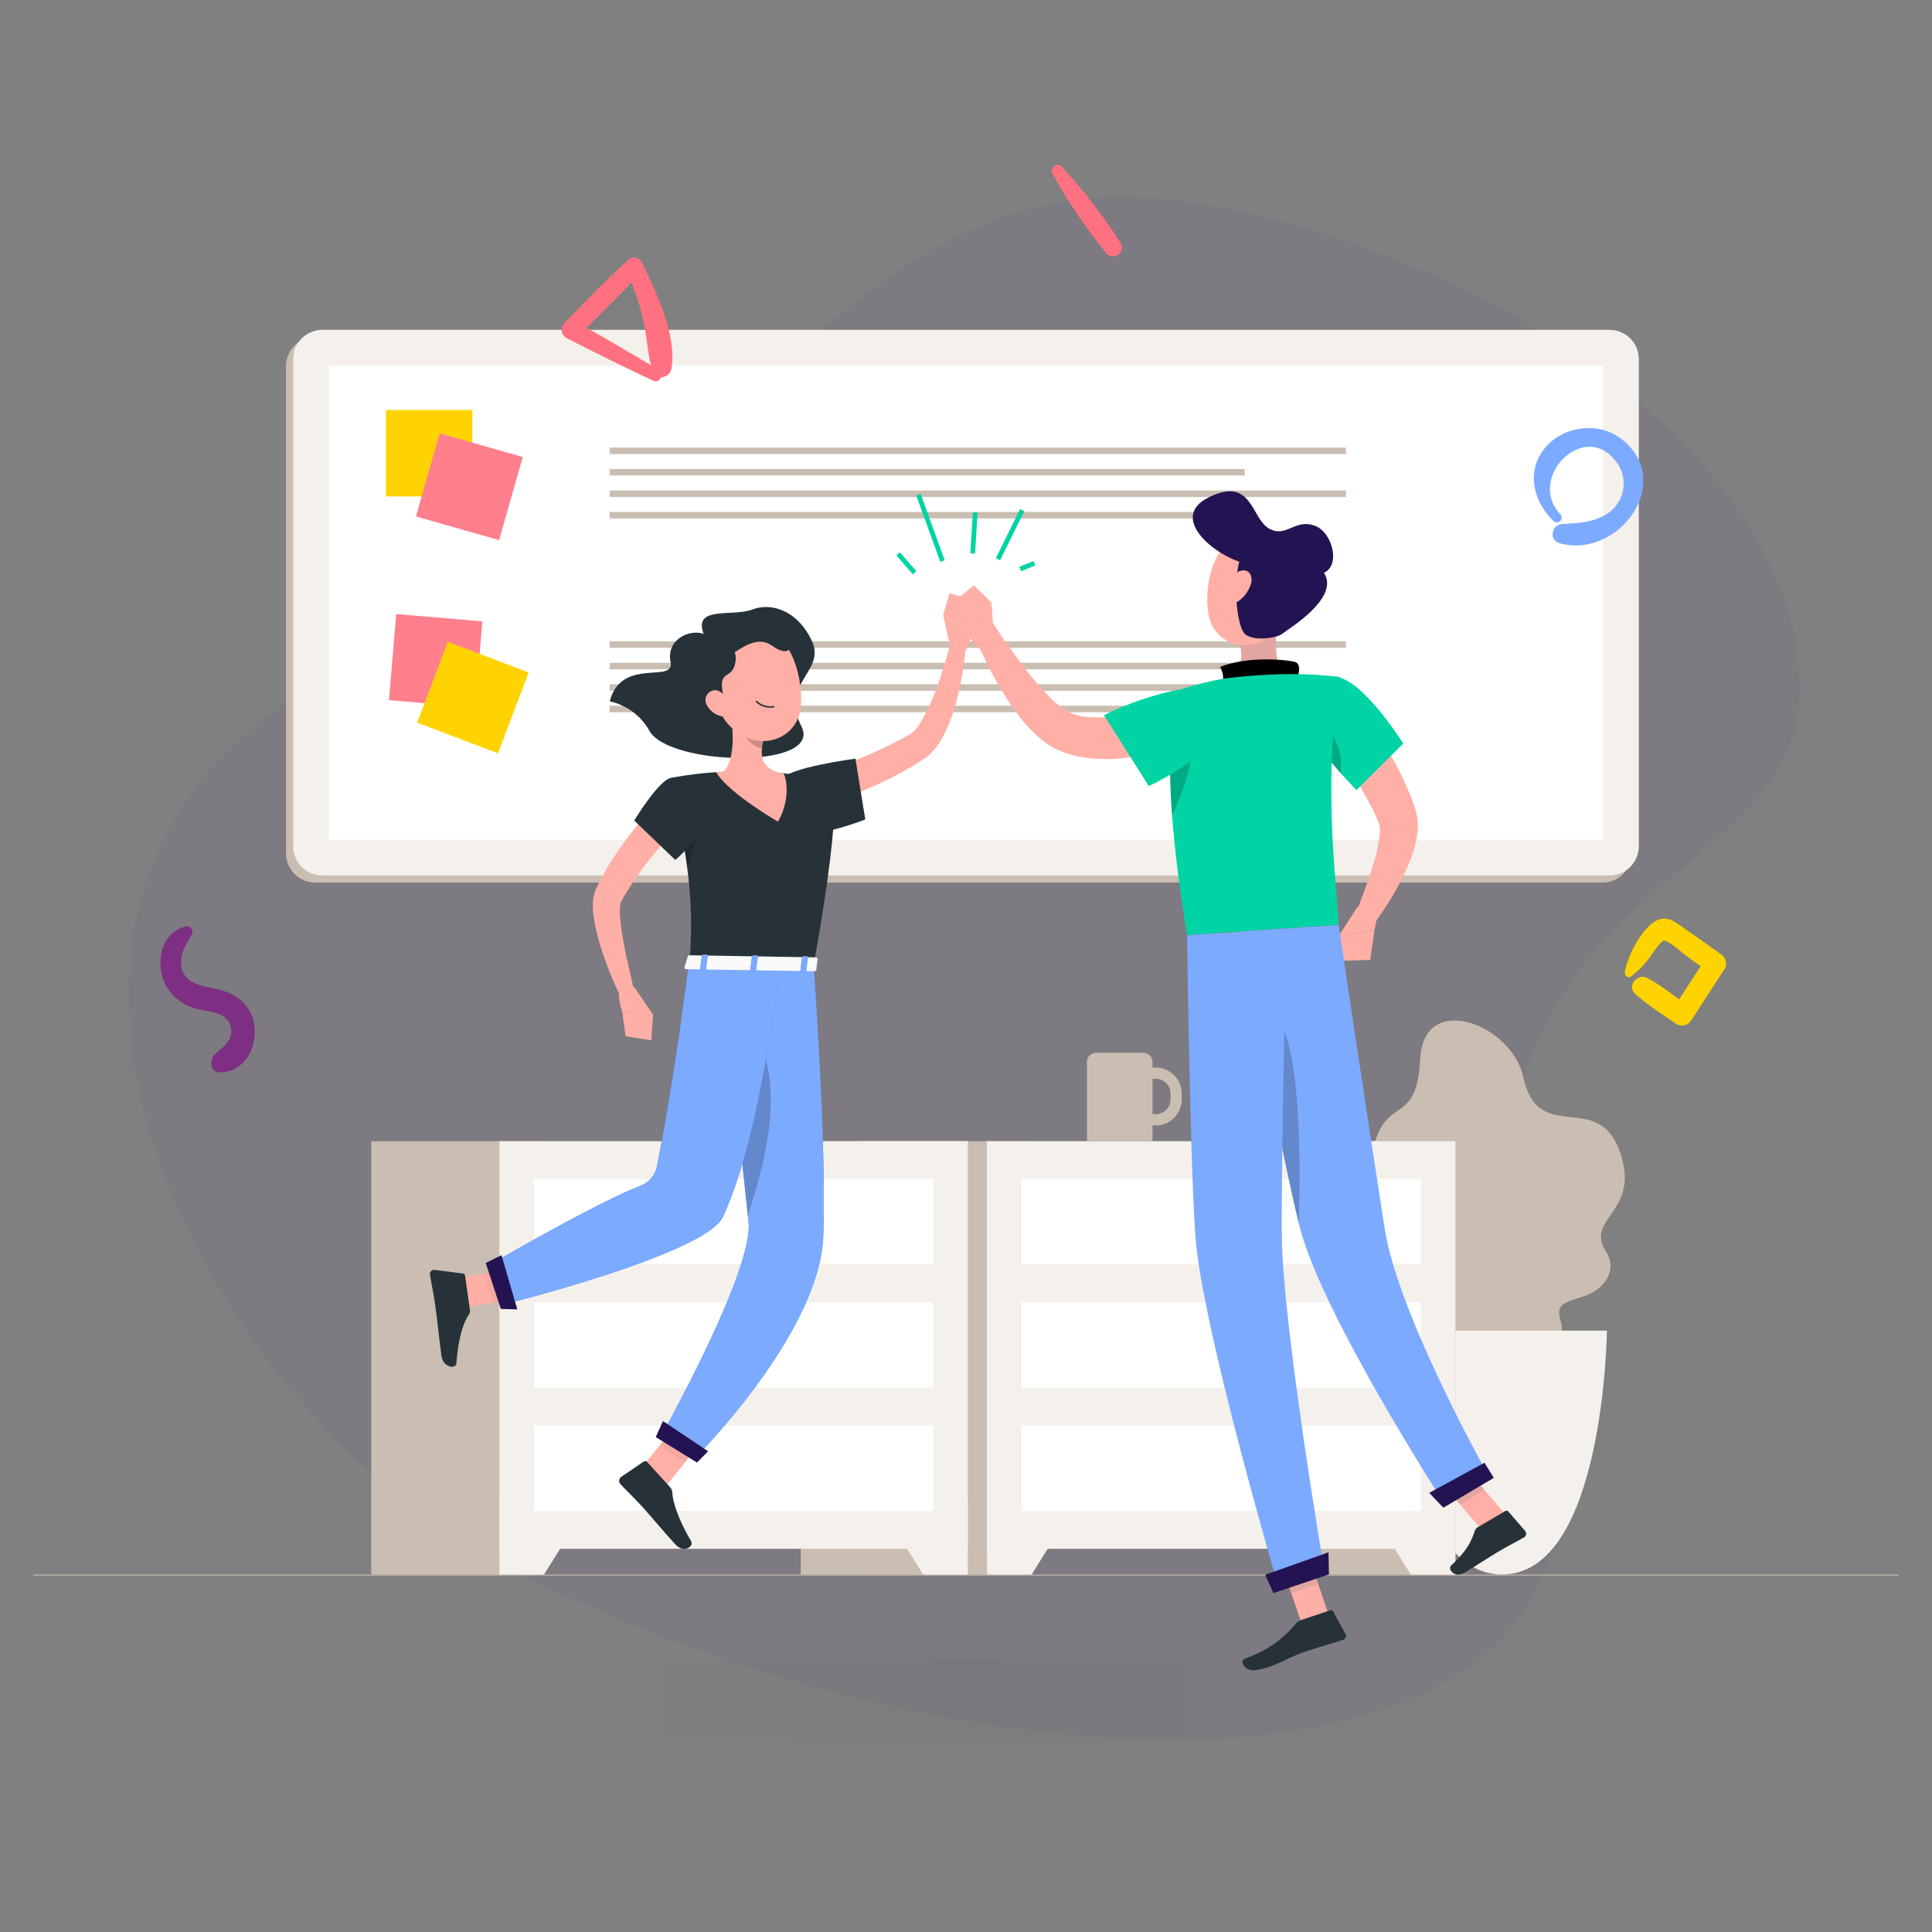 <svg width="540" height="540" viewBox="0 0 540 540" fill="none" xmlns="http://www.w3.org/2000/svg">
<rect x="0" y="0" width="540" height="540" fill="#808080" stroke="none"/>
<path opacity="0.05" d="M100.545 185.17C214.377 133.393 240.806 42.534 331.936 56.427C413.196 68.814 503.582 126.605 502.997 193.246C502.571 241.961 430.419 243.943 421.331 323.594C415.386 375.401 453.112 416.297 423.313 453.962C381.99 506.244 238.636 490.627 136.923 435.372C51.977 389.214 -21.533 240.702 100.545 185.17Z" fill="#440099"/>
<path d="M447.88 94.19H88.12C83.602 94.19 79.94 97.852 79.94 102.37V238.51C79.94 243.028 83.602 246.69 88.12 246.69H447.88C452.398 246.69 456.06 243.028 456.06 238.51V102.37C456.06 97.852 452.398 94.19 447.88 94.19Z" fill="#C9BEB1"/>
<path d="M449.88 92.19H90.12C85.602 92.19 81.94 95.852 81.94 100.37V236.51C81.94 241.028 85.602 244.69 90.12 244.69H449.88C454.398 244.69 458.06 241.028 458.06 236.51V100.37C458.06 95.852 454.398 92.19 449.88 92.19Z" fill="#F4F0EB"/>
<path d="M448.06 102.19H91.94V234.69H448.06V102.19Z" fill="white"/>
<path d="M132.02 114.59H107.86V138.75H132.02V114.59Z" fill="#FFD300"/>
<path d="M146.117 127.735L122.881 121.116L116.262 144.351L139.498 150.97L146.117 127.735Z" fill="#FF7F8D"/>
<path d="M134.826 173.67L110.753 171.624L108.706 195.697L132.779 197.744L134.826 173.67Z" fill="#FF7F8D"/>
<path d="M147.757 187.959L125.166 179.396L116.602 201.987L139.194 210.55L147.757 187.959Z" fill="#FFD300"/>
<path d="M376.19 125.09H170.4V126.91H376.19V125.09Z" fill="#C9BEB1"/>
<path d="M347.9 131.09H170.4V132.91H347.9V131.09Z" fill="#C9BEB1"/>
<path d="M376.19 137.09H170.4V138.91H376.19V137.09Z" fill="#C9BEB1"/>
<path d="M347.9 143.09H170.4V144.91H347.9V143.09Z" fill="#C9BEB1"/>
<path d="M376.19 179.25H170.4V181.07H376.19V179.25Z" fill="#C9BEB1"/>
<path d="M347.9 185.25H170.4V187.07H347.9V185.25Z" fill="#C9BEB1"/>
<path d="M376.19 191.25H170.4V193.07H376.19V191.25Z" fill="#C9BEB1"/>
<path d="M347.9 197.25H170.4V199.07H347.9V197.25Z" fill="#C9BEB1"/>
<path d="M530.64 440.1H9.36V440.36H530.64V440.1Z" fill="#C9BEB1"/>
<path d="M442.9 362.25C448.34 360.4 452.28 355.15 448.84 349.74C443.11 340.83 457.44 338.93 453.42 324.04C447.74 303.04 430.14 321.23 425.76 301.04C422.63 286.35 397.9 276.73 396.94 296.04C395.94 317.23 385.27 303.39 382.94 326.94C381.3 343.22 404.48 345.59 397.54 350.68C392.48 354.4 389.54 360.87 396.54 365.27C406.14 371.27 397.08 376.02 403.6 380.27C410.12 384.52 411.19 377.77 421.33 381.04C430.39 383.96 438.07 375.04 436.27 369.41C434.59 364.23 437.43 364.1 442.9 362.25Z" fill="#C9BEB1"/>
<path d="M390.52 371.91C390.52 371.91 391.26 440.07 419.83 440.07C448.4 440.07 449.14 371.91 449.14 371.91H390.52Z" fill="#F4F0EB"/>
<path d="M406.79 318.96H360.09V440.1H406.79V318.96Z" fill="#C9BEB1"/>
<path d="M394.32 440.1H406.79V419.19H381.24L394.32 440.1Z" fill="#F4F0EB"/>
<path d="M286.76 318.96H240.06V440.1H286.76V318.96Z" fill="#C9BEB1"/>
<path d="M406.79 318.96H275.86V432.9H406.79V318.96Z" fill="#F4F0EB"/>
<path d="M397.11 329.53H285.53V353.4H397.11V329.53Z" fill="white"/>
<path d="M288.33 440.1H275.87V419.19H301.4L288.33 440.1Z" fill="#F4F0EB"/>
<path d="M397.11 363.99H285.53V387.86H397.11V363.99Z" fill="white"/>
<path d="M397.11 398.44H285.53V422.31H397.11V398.44Z" fill="white"/>
<path d="M270.5 318.96H223.8V440.1H270.5V318.96Z" fill="#C9BEB1"/>
<path d="M258.03 440.1H270.5V419.19H244.96L258.03 440.1Z" fill="#F4F0EB"/>
<path d="M150.46 318.96H103.76V440.1H150.46V318.96Z" fill="#C9BEB1"/>
<path d="M270.5 318.96H139.57V432.9H270.5V318.96Z" fill="#F4F0EB"/>
<path d="M260.83 329.53H149.25V353.4H260.83V329.53Z" fill="white"/>
<path d="M152.04 440.1H139.57V419.19H165.12L152.04 440.1Z" fill="#F4F0EB"/>
<path d="M260.83 363.99H149.25V387.86H260.83V363.99Z" fill="white"/>
<path d="M260.83 398.44H149.25V422.31H260.83V398.44Z" fill="white"/>
<path d="M323 298.38C322.709 298.392 322.419 298.418 322.13 298.46V296.76C322.127 296.1 321.864 295.469 321.398 295.002C320.931 294.536 320.3 294.273 319.64 294.27H306.3C305.64 294.273 305.009 294.536 304.542 295.002C304.076 295.469 303.813 296.1 303.81 296.76V319H322.13V314.5C322.418 314.55 322.708 314.58 323 314.59C324.936 314.59 326.793 313.821 328.162 312.452C329.531 311.083 330.3 309.226 330.3 307.29V305.71C330.305 304.752 330.122 303.802 329.76 302.915C329.397 302.028 328.864 301.221 328.19 300.54C327.515 299.859 326.713 299.318 325.83 298.947C324.946 298.577 323.998 298.384 323.04 298.38H323ZM327.17 307.25C327.17 308.356 326.731 309.417 325.949 310.199C325.167 310.981 324.106 311.42 323 311.42C322.708 311.42 322.416 311.39 322.13 311.33V301.59C322.416 301.53 322.708 301.5 323 301.5C323.548 301.499 324.091 301.606 324.597 301.815C325.104 302.024 325.564 302.331 325.952 302.718C326.339 303.106 326.646 303.566 326.855 304.073C327.064 304.579 327.171 305.122 327.17 305.67V307.25Z" fill="#C9BEB1"/>
<g opacity="0.2">
<path opacity="0.2" d="M270 487.18C381.639 487.18 472.14 481.897 472.14 475.38C472.14 468.863 381.639 463.58 270 463.58C158.361 463.58 67.86 468.863 67.86 475.38C67.86 481.897 158.361 487.18 270 487.18Z" fill="url(#paint0_radial)"/>
</g>
<path d="M196.68 177.18C192.68 175.73 186.14 178.84 187.43 185.03C188.72 191.22 173.64 183.48 170.43 196.03C172.755 196.54 174.946 197.538 176.856 198.958C178.766 200.379 180.353 202.19 181.51 204.27C187 214.1 230.15 215.1 224 203C217.85 190.9 230.88 187.76 226.93 179.19C222.98 170.62 215.58 168.29 210.25 170.37C204.92 172.45 193.59 169.23 196.68 177.18Z" fill="#263238"/>
<path d="M224.29 217.72C226.69 216.97 229.29 216.13 231.72 215.24C234.15 214.35 236.67 213.46 239.11 212.48C243.953 210.568 248.669 208.351 253.23 205.84C253.78 205.55 254.46 205.16 254.61 205.05L255.07 204.69L255.56 204.22C256.305 203.425 256.959 202.55 257.51 201.61C258.783 199.46 259.877 197.209 260.78 194.88C261.78 192.49 262.64 190 263.43 187.48C264.22 184.96 265 182.38 265.68 179.86L269.96 180.55C269.508 186.111 268.54 191.618 267.07 197C266.289 199.817 265.241 202.552 263.94 205.17C263.232 206.625 262.363 207.997 261.35 209.26L260.44 210.26C260.135 210.62 259.8 210.954 259.44 211.26C258.802 211.763 258.134 212.227 257.44 212.65C252.692 215.669 247.698 218.281 242.51 220.46C237.388 222.682 232.127 224.569 226.76 226.11L224.29 217.72Z" fill="#FFAFA6"/>
<path d="M218.51 217.92C219.85 214.56 239.1 212.05 239.1 212.05L241.85 229.05C241.85 229.05 225.62 235.36 222.14 232.18C218.66 229 216.54 222.82 218.51 217.92Z" fill="#263238"/>
<path d="M265.11 178.79L263.62 171.88L271.46 175.62C271.46 175.62 271.78 181.09 268.76 182.91L268.01 182.53C267.282 182.158 266.644 181.63 266.143 180.983C265.642 180.337 265.289 179.588 265.11 178.79Z" fill="#FFAFA6"/>
<path d="M265.42 165.79L272.39 167.89L271.46 175.61L263.62 171.88L265.42 165.79Z" fill="#FFAFA6"/>
<path d="M178.25 411.58L185.56 416.1L196.96 401.85L190.7 396.17L178.25 411.58Z" fill="#FFAFA6"/>
<path d="M187.31 415.7L180.86 408.6C180.75 408.475 180.598 408.393 180.433 408.371C180.267 408.349 180.099 408.388 179.96 408.48L173.63 412.79C173.483 412.894 173.357 413.026 173.261 413.178C173.165 413.331 173.1 413.501 173.071 413.678C173.041 413.856 173.047 414.038 173.088 414.213C173.129 414.389 173.205 414.554 173.31 414.7L173.42 414.82C175.71 417.25 176.94 418.32 179.78 421.43C181.53 423.35 186.33 429.04 188.78 431.69C191.23 434.34 194 432.11 193.17 430.79C189.73 424.87 188.03 420.05 187.91 417.11C187.882 416.584 187.67 416.085 187.31 415.7Z" fill="#263238"/>
<g opacity="0.2">
<path opacity="0.2" d="M196.96 401.85L191.4 408.8L184.28 404.12L190.7 396.17L196.96 401.85Z" fill="black"/>
</g>
<path d="M232.31 218.41C232.31 218.41 236.36 219.91 227.41 269.85L192.75 269.3C193.55 255.2 193.75 246.49 187.53 217.43C192.349 216.509 197.229 215.941 202.13 215.73C207.376 215.445 212.636 215.535 217.87 216C224.67 216.71 232.31 218.41 232.31 218.41Z" fill="#263238"/>
<path opacity="0.2" d="M191.12 235.84C191.51 238.17 191.82 240.33 192.12 242.34C193.568 238.93 194.482 235.318 194.83 231.63L191.12 235.84Z" fill="black"/>
<path d="M204 198C204.91 203.08 205.75 212.38 202.15 215.73C202.15 215.73 203.45 220.94 212.87 221.04C223.21 221.21 217.87 215.99 217.87 215.99C212.24 214.55 212.46 210.36 213.51 206.44L204 198Z" fill="#FFAFA6"/>
<path d="M202.23 215.75C207.486 215.447 212.756 215.53 218 216L219 216.11C220.22 218.52 220.54 224.34 217.44 229.66C217.44 229.66 203.66 221.73 200.17 215.85C200.79 215.8 201.49 215.77 202.23 215.75Z" fill="#FFAFA6"/>
<path opacity="0.2" d="M207.92 201.47L213.56 206.47C213.3 207.38 213.12 208.31 213.02 209.25C210.88 208.91 207.95 206.49 207.75 204.25C207.63 203.321 207.688 202.378 207.92 201.47Z" fill="black"/>
<path d="M198.71 189.18C200.5 197.46 201.09 201 206.01 204.64C213.31 210.12 223.13 206.1 223.84 197.45C224.48 189.66 221.44 177.45 212.74 175.37C210.825 174.899 208.821 174.926 206.92 175.45C205.018 175.973 203.282 176.975 201.878 178.36C200.474 179.745 199.449 181.467 198.899 183.361C198.35 185.255 198.295 187.259 198.74 189.18H198.71Z" fill="#FFAFA6"/>
<path d="M198.92 178.61C202.4 178.84 206.49 180.61 205.5 185.36C204.51 190.11 200.69 186.98 202.08 193.91C203.47 200.84 190.67 196.83 192.6 190.47C194.53 184.11 193.58 178.27 198.92 178.61Z" fill="#263238"/>
<path d="M196.69 184C201.77 188.73 208.87 175.54 215.82 180.49C222.77 185.44 222.65 176.97 214.82 174.89C206.99 172.81 190.55 178.24 196.69 184Z" fill="#263238"/>
<path d="M227.41 269.85C227.41 269.85 231.08 319.51 230.1 345.53C229.1 372.64 194.53 407.24 194.53 407.24L185.6 400C185.37 400.11 210.6 355.22 209.23 341.61C206.1 312.71 202 269.4 202 269.4L227.41 269.85Z" fill="#407BFF"/>
<path d="M227.41 269.85C227.41 269.85 231.08 319.51 230.1 345.53C229.1 372.64 194.53 407.24 194.53 407.24L185.6 400C185.37 400.11 210.6 355.22 209.23 341.61C206.1 312.71 202 269.4 202 269.4L227.41 269.85Z" fill="#7CAAFF"/>
<path d="M183.29 401.67L194.81 408.79L197.93 405.64L185.3 397.2L183.29 401.67Z" fill="#241352"/>
<path opacity="0.2" d="M210.65 287.32C207.52 281.92 205.26 282.1 203.57 285.47C205 300.21 207.19 322.39 209.03 339.85C213.14 327.08 220.17 303.94 210.65 287.32Z" fill="black"/>
<path d="M125.55 357.64L128.29 365.72L148.02 362.32L145.28 354.24L125.55 357.64Z" fill="#FFAFA6"/>
<path d="M131.34 366.09L130 356.61C129.979 356.438 129.9 356.278 129.776 356.157C129.653 356.035 129.492 355.959 129.32 355.94L121.52 354.94C121.366 354.914 121.208 354.92 121.057 354.957C120.905 354.994 120.762 355.061 120.637 355.155C120.512 355.248 120.407 355.366 120.329 355.501C120.25 355.636 120.199 355.785 120.18 355.94C120.16 356.066 120.16 356.194 120.18 356.32C120.7 359.63 121.18 361.22 121.73 365.41C122.1 367.97 122.88 375.35 123.38 378.9C123.88 382.45 127.49 382.59 127.55 381.11C128.05 374.47 129.39 369.77 130.98 367.55C131.285 367.128 131.415 366.605 131.34 366.09Z" fill="#263238"/>
<g opacity="0.2">
<path opacity="0.2" d="M148.02 362.32L137.85 364.07L135.1 355.99L145.27 354.24L148.02 362.32Z" fill="black"/>
</g>
<path d="M217.87 269.74C217.87 269.74 213.13 316.24 202.06 340.12C197.27 350.47 141.27 364.47 141.27 364.47L136.37 354C135.61 354 168.15 335.46 178.97 331.45C180.153 331.009 181.202 330.271 182.018 329.308C182.834 328.345 183.389 327.189 183.63 325.95C189.08 298.5 192.49 269.32 192.49 269.32L217.87 269.74Z" fill="#407BFF"/>
<path d="M217.87 269.74C217.87 269.74 213.13 316.24 202.06 340.12C197.27 350.47 141.27 364.47 141.27 364.47L136.37 354C135.61 354 168.15 335.46 178.97 331.45C180.153 331.009 181.202 330.271 182.018 329.308C182.834 328.345 183.389 327.189 183.63 325.95C189.08 298.5 192.49 269.32 192.49 269.32L217.87 269.74Z" fill="#7CAAFF"/>
<path d="M135.75 353L139.99 365.85L144.59 365.98L140.17 350.83L135.75 353Z" fill="#241352"/>
<path d="M215.32 197.8C215.655 197.797 215.989 197.77 216.32 197.72C216.372 197.71 216.419 197.681 216.45 197.639C216.482 197.596 216.496 197.543 216.49 197.49C216.48 197.438 216.451 197.392 216.409 197.36C216.366 197.328 216.313 197.314 216.26 197.32C215.415 197.468 214.547 197.416 213.725 197.167C212.904 196.919 212.152 196.482 211.53 195.89C211.493 195.854 211.442 195.833 211.39 195.833C211.338 195.833 211.287 195.854 211.25 195.89C211.215 195.93 211.196 195.982 211.196 196.035C211.196 196.089 211.215 196.14 211.25 196.18C211.786 196.709 212.422 197.125 213.121 197.403C213.82 197.681 214.568 197.816 215.32 197.8Z" fill="#263238"/>
<path d="M197.63 197.19C198.429 198.62 199.764 199.674 201.34 200.12C203.42 200.69 204.46 198.81 203.87 196.84C203.34 195.07 201.61 192.67 199.51 192.93C198.784 193.048 198.134 193.449 197.703 194.045C197.272 194.641 197.095 195.384 197.21 196.11C197.27 196.496 197.414 196.865 197.63 197.19Z" fill="#FFAFA6"/>
<path d="M191.25 229C189.72 230.65 188.13 232.45 186.56 234.22C184.99 235.99 183.44 237.78 182.02 239.63C179.111 243.212 176.484 247.014 174.16 251L173.75 251.73C173.697 251.834 173.637 251.935 173.57 252.03C173.462 252.321 173.388 252.623 173.35 252.93C173.24 253.91 173.22 254.897 173.29 255.88C173.448 258.156 173.742 260.42 174.17 262.66C174.55 264.97 175.03 267.31 175.59 269.66C176.15 272.01 176.59 274.36 177.23 276.66L173.23 278.14C171.073 273.638 169.245 268.986 167.76 264.22C166.989 261.743 166.397 259.213 165.99 256.65C165.77 255.218 165.68 253.769 165.72 252.32C165.761 251.416 165.908 250.52 166.16 249.65C166.238 249.378 166.332 249.111 166.44 248.85C166.58 248.52 166.63 248.41 166.7 248.26L167.13 247.37C168.241 245.035 169.5 242.774 170.9 240.6C172.25 238.42 173.74 236.43 175.24 234.34C178.233 230.284 181.493 226.432 185 222.81L191.25 229Z" fill="#FFAFA6"/>
<path d="M187.54 217.43C183.99 218.15 177.27 229.35 177.27 229.35L188.74 240.35C188.74 240.35 197.15 233.3 197 228.59C196.84 223.69 191.6 216.57 187.54 217.43Z" fill="#263238"/>
<path d="M192.26 267.26L191.32 270.39C191.19 270.63 191.47 270.88 191.88 270.89L227.56 271.46C227.87 271.46 228.13 271.31 228.15 271.12L228.52 267.99C228.52 267.77 228.27 267.58 227.92 267.58L192.85 267C192.737 266.981 192.621 266.996 192.516 267.042C192.412 267.088 192.322 267.164 192.26 267.26Z" fill="#FAFAFA"/>
<path d="M196.91 271.26H196C195.81 271.26 195.67 271.16 195.68 271.04L196.2 267.04C196.2 266.92 196.37 266.83 196.56 266.83H197.5C197.69 266.83 197.82 266.93 197.81 267.06L197.3 271.06C197.26 271.17 197.09 271.26 196.91 271.26Z" fill="#407BFF"/>
<path d="M196.91 271.26H196C195.81 271.26 195.67 271.16 195.68 271.04L196.2 267.04C196.2 266.92 196.37 266.83 196.56 266.83H197.5C197.69 266.83 197.82 266.93 197.81 267.06L197.3 271.06C197.26 271.17 197.09 271.26 196.91 271.26Z" fill="#7CAAFF"/>
<path d="M224.91 271.71H224C223.81 271.71 223.68 271.62 223.69 271.49L224.2 267.49C224.2 267.37 224.38 267.28 224.56 267.28H225.5C225.69 267.28 225.84 267.38 225.81 267.5L225.31 271.5C225.25 271.62 225.1 271.71 224.91 271.71Z" fill="#407BFF"/>
<path d="M224.91 271.71H224C223.81 271.71 223.68 271.62 223.69 271.49L224.2 267.49C224.2 267.37 224.38 267.28 224.56 267.28H225.5C225.69 267.28 225.84 267.38 225.81 267.5L225.31 271.5C225.25 271.62 225.1 271.71 224.91 271.71Z" fill="#7CAAFF"/>
<path d="M210.91 271.48H210C209.81 271.48 209.67 271.38 209.69 271.26L210.19 267.26C210.215 267.188 210.265 267.127 210.331 267.089C210.397 267.05 210.475 267.036 210.55 267.05H211.5C211.69 267.05 211.82 267.15 211.81 267.27L211.3 271.27C211.26 271.39 211.1 271.48 210.91 271.48Z" fill="#407BFF"/>
<path d="M210.91 271.48H210C209.81 271.48 209.67 271.38 209.69 271.26L210.19 267.26C210.215 267.188 210.265 267.127 210.331 267.089C210.397 267.05 210.475 267.036 210.55 267.05H211.5C211.69 267.05 211.82 267.15 211.81 267.27L211.3 271.27C211.26 271.39 211.1 271.48 210.91 271.48Z" fill="#7CAAFF"/>
<path d="M177.34 276L182.55 283.62L173.92 282.73C173.92 282.73 171.83 277.67 174 274.91L177.34 276Z" fill="#FFAFA6"/>
<path d="M182.05 290.77L174.87 289.63L173.9 282.71L182.53 283.61L182.05 290.77Z" fill="#FFAFA6"/>
<path d="M333.4 206.14L332.16 206.74L331.01 207.25C330.25 207.57 329.49 207.87 328.72 208.17C327.18 208.75 325.64 209.28 324.07 209.76C320.884 210.73 317.623 211.429 314.32 211.85C310.876 212.27 307.394 212.27 303.95 211.85C302.138 211.634 300.35 211.249 298.61 210.7C298.17 210.58 297.72 210.41 297.28 210.26L296.63 210.02L295.88 209.7C295.385 209.496 294.903 209.259 294.44 208.99C293.98 208.74 293.53 208.49 293.13 208.22C291.594 207.206 290.166 206.037 288.87 204.73C287.667 203.542 286.531 202.287 285.47 200.97C283.477 198.453 281.653 195.808 280.01 193.05C276.801 187.708 274.077 182.088 271.87 176.26L277.22 173.66C278.8 176.08 280.43 178.66 282.14 180.95C283.85 183.24 285.54 185.73 287.35 187.95C289.076 190.188 290.933 192.321 292.91 194.34C294.599 196.18 296.55 197.76 298.7 199.03C300.699 199.95 302.869 200.44 305.07 200.47C307.624 200.593 310.183 200.428 312.7 199.98C315.36 199.528 317.987 198.893 320.56 198.08C321.893 197.68 323.193 197.24 324.46 196.76C325.1 196.52 325.74 196.26 326.36 196.01L327.29 195.63L328.1 195.28L333.4 206.14Z" fill="#FFAFA6"/>
<path d="M277.67 176.49L277.15 168.44L270.07 175.84C270.07 175.84 271.91 181.43 275.67 182.09L276.27 181.41C276.851 180.744 277.278 179.957 277.52 179.107C277.762 178.256 277.813 177.363 277.67 176.49Z" fill="#FFAFA6"/>
<path d="M272.22 163.63L266.09 168.49L270.06 175.84L277.15 168.44L272.22 163.63Z" fill="#FFAFA6"/>
<path d="M377.15 194.68C379.07 196.93 380.68 199.1 382.37 201.38C384.06 203.66 385.56 205.98 387.05 208.38C390.13 213.239 392.717 218.395 394.77 223.77L395.49 225.92L395.67 226.45L395.75 226.72L395.87 227.13C396.025 227.693 396.135 228.269 396.2 228.85C396.401 230.712 396.31 232.595 395.93 234.43C395.311 237.411 394.348 240.311 393.06 243.07C390.709 248.202 387.82 253.069 384.44 257.59L379.23 254.59C380.16 252.18 381.12 249.68 381.97 247.22C382.82 244.76 383.65 242.3 384.32 239.92C384.981 237.656 385.43 235.336 385.66 232.99C385.742 232.168 385.698 231.338 385.53 230.53C385.516 230.437 385.482 230.348 385.43 230.27V230.2L385.35 229.99L385.17 229.58L384.48 227.93C382.33 223.392 379.829 219.029 377 214.88C375.58 212.79 374.08 210.64 372.57 208.53C371.06 206.42 369.44 204.36 367.94 202.4L377.15 194.68Z" fill="#FFAFA6"/>
<path d="M378.43 255L374.05 261.77L384.14 260C384.14 260 386 254.41 383.37 251.66L382.48 251.85C381.612 252.038 380.797 252.418 380.096 252.964C379.395 253.509 378.825 254.205 378.43 255Z" fill="#FFAFA6"/>
<path d="M375.16 268.54L382.98 268.3L384.16 260.02L374.07 261.74L375.16 268.54Z" fill="#FFAFA6"/>
<path d="M356.84 170.36C357.08 176.9 355.2 184.96 359.37 188.54C359.37 188.54 357.96 194.54 347.19 195.28C335.35 196.09 341.35 189.78 341.35 189.78C347.78 187.78 347.46 182.99 346.2 178.55L356.84 170.36Z" fill="#E2A6A1"/>
<path d="M362.28 190.37C363.07 188.44 363.82 185.52 361.87 184.98C359.72 184.4 348.92 183.27 341.02 186.4C341.506 187.274 341.802 188.24 341.888 189.236C341.974 190.232 341.849 191.236 341.52 192.18L362.28 190.37Z" fill="black"/>
<path d="M371.32 451.22L363.78 453.73L357.89 436.31L365.42 433.8L371.32 451.22Z" fill="#FFAFA6"/>
<path d="M420.82 423.35L413.98 427.39L401.81 413.21L408.66 409.18L420.82 423.35Z" fill="#FFAFA6"/>
<path d="M413.05 426.86L420.73 422.33C420.866 422.253 421.025 422.225 421.179 422.251C421.334 422.276 421.475 422.354 421.58 422.47L426.28 427.9C426.382 428.023 426.459 428.166 426.506 428.319C426.552 428.472 426.567 428.633 426.551 428.793C426.534 428.952 426.485 429.107 426.408 429.247C426.33 429.387 426.226 429.511 426.1 429.61L425.95 429.72C423.24 431.26 421.85 431.87 418.46 433.89C416.38 435.11 412.21 437.89 409.35 439.55C406.49 441.21 404.54 438.55 405.58 437.6C410.21 433.32 411.32 430.52 412.17 427.98C412.316 427.511 412.629 427.112 413.05 426.86Z" fill="#263238"/>
<path d="M363.57 452.84L371.8 450.08C371.948 450.031 372.109 450.037 372.253 450.095C372.398 450.154 372.517 450.262 372.59 450.4L376.05 456.65C376.126 456.787 376.174 456.938 376.191 457.093C376.209 457.249 376.195 457.407 376.151 457.557C376.108 457.708 376.035 457.848 375.937 457.971C375.839 458.093 375.717 458.195 375.58 458.27C375.511 458.31 375.437 458.34 375.36 458.36C372.36 459.31 368.06 460.56 364.36 461.8C359.99 463.26 356.28 466.02 350.94 466.8C347.72 467.26 346.47 464.13 347.82 463.67C353.82 461.42 357.82 458.91 362 454.03C362.405 453.498 362.948 453.086 363.57 452.84Z" fill="#263238"/>
<path d="M373.12 189.17C380.69 189.42 392.22 207.83 392.22 207.83L379.15 220.83C374.659 216.27 370.546 211.354 366.85 206.13C361.08 197.8 365.38 188.92 373.12 189.17Z" fill="#00D4A4"/>
<path opacity="0.2" d="M373.65 207.85L369.72 199.17L368 207.81C370.28 210.94 372.68 213.81 374.66 216.07C375.155 213.291 374.803 210.427 373.65 207.85Z" fill="black"/>
<path d="M327.61 228C328.27 236.84 329.56 247.81 331.78 261.36L374.15 258.46C374.25 251.92 369.22 220.39 374.57 189.23C369.85 188.647 365.096 188.373 360.34 188.41C354.321 188.47 348.311 188.881 342.34 189.64C338.228 190.325 334.176 191.328 330.22 192.64C330.22 192.64 326.86 196.81 327.03 215.29C327.08 219 327.25 223.23 327.61 228Z" fill="#00D4A4"/>
<path opacity="0.2" d="M327.61 228C329.85 223.15 333.87 213.4 332.83 208.14L327.03 215.33C327.08 219 327.25 223.23 327.61 228Z" fill="black"/>
<path d="M338.63 205.64C336.26 212.82 321.09 219.7 321.09 219.7L308.57 199.89C314.816 196.813 321.41 194.5 328.21 193C339.17 190.86 341.31 197.56 338.63 205.64Z" fill="#00D4A4"/>
<path d="M357.89 436.32L360.92 445.3L368.46 442.79L365.43 433.81L357.89 436.32Z" fill="#E2A6A1"/>
<path d="M408.66 409.18L401.82 413.22L408.09 420.52L414.93 416.48L408.66 409.18Z" fill="#E2A6A1"/>
<path d="M360.42 161.18C359.42 169.02 359.2 173.64 354.96 177.55C353.602 178.839 351.916 179.732 350.086 180.131C348.256 180.53 346.352 180.42 344.58 179.813C342.809 179.206 341.237 178.125 340.037 176.687C338.836 175.25 338.052 173.511 337.77 171.66C336.56 164.54 338.43 152.89 346.35 150.03C348.041 149.349 349.883 149.127 351.688 149.388C353.493 149.649 355.196 150.383 356.625 151.516C358.055 152.648 359.159 154.139 359.825 155.836C360.491 157.534 360.697 159.377 360.42 161.18Z" fill="#FFAFA6"/>
<path d="M347.76 177C349.85 179.4 356.91 178.38 358.39 177.15C359.87 175.92 373.66 167.76 370.45 160.82C367.24 153.88 349.03 149.82 346.74 155.91C344.45 162 345.61 174.45 347.76 177Z" fill="#241352"/>
<path d="M350.08 157.83C341.88 157.27 325.56 145.17 337.75 139.06C349.94 132.95 349.64 144.66 354.55 147.64C359.46 150.62 361.85 144.74 367.66 147.01C373.2 149.18 375.72 161.69 366.41 160.5C357.1 159.31 350.08 157.83 350.08 157.83Z" fill="#241352"/>
<path d="M349.66 163.14C349.08 165.041 347.91 166.708 346.32 167.9C344.23 169.47 342.71 167.97 342.92 165.63C343.1 163.54 344.44 160.19 346.73 159.54C349.02 158.89 350.28 160.85 349.66 163.14Z" fill="#FFAFA6"/>
<path d="M346.84 260.36C346.84 260.36 357.64 320.44 363.25 342.83C369.4 367.37 404 420.75 404 420.75L416.51 413.36C416.51 413.36 390.86 367.91 387.04 343.51C382.87 316.98 374.14 258.51 374.14 258.51L346.84 260.36Z" fill="#7CAAFF"/>
<path d="M399.49 417.24C399.43 417.24 403.43 421.41 403.43 421.41L417.52 413.07L414.92 408.85L399.49 417.24Z" fill="#241352"/>
<path opacity="0.2" d="M353.17 281.63C363.59 283 363.67 321.9 363 342C359.58 328.08 354.38 301.19 350.81 282.09C351.521 281.672 352.354 281.51 353.17 281.63Z" fill="black"/>
<path d="M331.81 261.4C331.81 261.4 332.49 320.83 334.08 345.01C335.68 370.16 357.58 444.47 357.58 444.47L370.34 440.21C370.34 440.21 358.42 370.08 358.27 345.34C358.13 318.34 359.63 259.55 359.63 259.55L331.81 261.4Z" fill="#7CAAFF"/>
<path d="M353.66 440.15C353.59 440.15 355.94 445.27 355.94 445.27L371.45 440.05L371.32 433.87L353.66 440.15Z" fill="#241352"/>
<path d="M251.536 154.381L250.541 155.249L255.156 160.539L256.15 159.671L251.536 154.381Z" fill="#00D4A4"/>
<path d="M257.325 138.007L256.084 138.456L262.806 157.037L264.048 156.588L257.325 138.007Z" fill="#00D4A4"/>
<path d="M271.921 143.171L271.216 154.659L272.534 154.74L273.238 143.252L271.921 143.171Z" fill="#00D4A4"/>
<path d="M285.122 142.274L278.344 156.024L279.528 156.608L286.306 142.858L285.122 142.274Z" fill="#00D4A4"/>
<path d="M288.859 156.805L284.896 158.448L285.402 159.667L289.365 158.025L288.859 156.805Z" fill="#00D4A4"/>
<path d="M434.24 145.67C428.57 140.22 426.42 131.74 431.83 125.2C436.92 119.04 446.77 117.74 453.13 122.65C468.49 134.5 452.48 156.37 435.91 151.84C432.84 151 433.61 146.63 436.64 146.46C441.49 146.18 446.64 146 450.54 142.6C452.47 140.832 453.637 138.383 453.794 135.77C453.951 133.157 453.085 130.586 451.38 128.6C442.38 117.49 426.66 133.85 436.15 143.78C436.375 144.038 436.493 144.372 436.481 144.715C436.469 145.057 436.327 145.382 436.084 145.624C435.841 145.865 435.515 146.005 435.173 146.016C434.831 146.026 434.497 145.906 434.24 145.68V145.67Z" fill="#7CAAFF"/>
<path d="M53.71 261C52.43 263.38 50.84 265.36 50.63 268.14C50.19 273.67 54.28 275.27 58.79 276.07C63.3 276.87 67.27 278.25 69.72 282.54C73.54 289.24 69.78 299.77 61.37 299.73C58.64 299.73 58.53 296.27 60 294.81C62 292.76 65.09 291.08 64.61 287.63C63.96 283.02 59.21 282.92 55.7 282.13C53.842 281.78 52.076 281.047 50.517 279.978C48.957 278.909 47.637 277.527 46.64 275.92C43.13 270.11 44.64 260.54 52.07 258.92C52.335 258.885 52.604 258.919 52.852 259.02C53.099 259.12 53.317 259.283 53.482 259.493C53.648 259.703 53.755 259.952 53.795 260.217C53.835 260.481 53.806 260.751 53.71 261Z" fill="#7E2E83"/>
<path d="M454.16 271.63C454.82 267.3 459.31 258.15 464.04 256.89C466.56 256.22 468.43 257.89 470.39 259.22C473.94 261.67 477.45 264.17 480.96 266.68C481.64 267.094 482.134 267.756 482.337 268.526C482.54 269.296 482.437 270.114 482.05 270.81L472.72 285.16C472.309 285.844 471.648 286.341 470.876 286.545C470.105 286.749 469.284 286.643 468.59 286.25C464.71 283.5 460.51 280.97 457.01 277.75C454.61 275.53 457.67 271.9 460.41 273.35C464.41 275.45 467.97 278.44 471.64 281.03L467.51 282.12C470.623 277.327 473.73 272.54 476.83 267.76C477.19 269.14 477.56 270.51 477.92 271.89C475.81 270.39 473.69 268.89 471.59 267.38C470.4 266.53 466.41 262.79 465.08 262.94C463.9 263.08 461.41 267.3 460.68 268.17C459.3 269.974 457.678 271.579 455.86 272.94C454.93 273.57 454.02 272.53 454.16 271.63V271.63Z" fill="#FFD300"/>
<path d="M182.675 106.455C174.595 102.705 166.675 98.735 158.675 94.665C158.248 94.491 157.874 94.211 157.586 93.851C157.299 93.49 157.109 93.062 157.035 92.608C156.961 92.153 157.005 91.687 157.162 91.254C157.32 90.821 157.586 90.436 157.935 90.135C163.755 84.135 169.485 78.135 175.735 72.525C176.029 72.295 176.372 72.134 176.737 72.055C177.102 71.977 177.48 71.982 177.843 72.07C178.206 72.159 178.544 72.329 178.832 72.567C179.12 72.805 179.35 73.105 179.505 73.445C183.385 81.905 189.275 93.445 187.665 103.055C187.255 105.495 183.525 106.605 182.525 103.885C180.965 99.625 180.975 94.885 179.975 90.405C178.891 85.237 177.234 80.206 175.035 75.405L179.255 75.845C173.555 82.295 167.395 88.225 161.255 94.225C161.255 92.825 161.175 91.435 161.145 90.035C168.915 94.395 176.625 98.835 184.225 103.495C185.825 104.495 184.375 107.245 182.645 106.435L182.675 106.455Z" fill="#FF7180"/>
<path d="M296.89 46.72C302.972 53.309 308.451 60.431 313.26 68C314.71 70.36 311.14 73.06 309.32 70.91C303.637 63.965 298.587 56.525 294.23 48.68C294.008 48.325 293.927 47.9 294.003 47.489C294.079 47.078 294.307 46.71 294.642 46.458C294.976 46.207 295.393 46.09 295.809 46.131C296.225 46.172 296.611 46.368 296.89 46.68V46.72Z" fill="#FF7180"/>
<defs>
<radialGradient id="paint0_radial" cx="0" cy="0" r="1" gradientUnits="userSpaceOnUse" gradientTransform="translate(270 475.38) scale(143.18)">
<stop stop-opacity="0.6"/>
<stop offset="1" stop-opacity="0"/>
</radialGradient>
</defs>
</svg>
